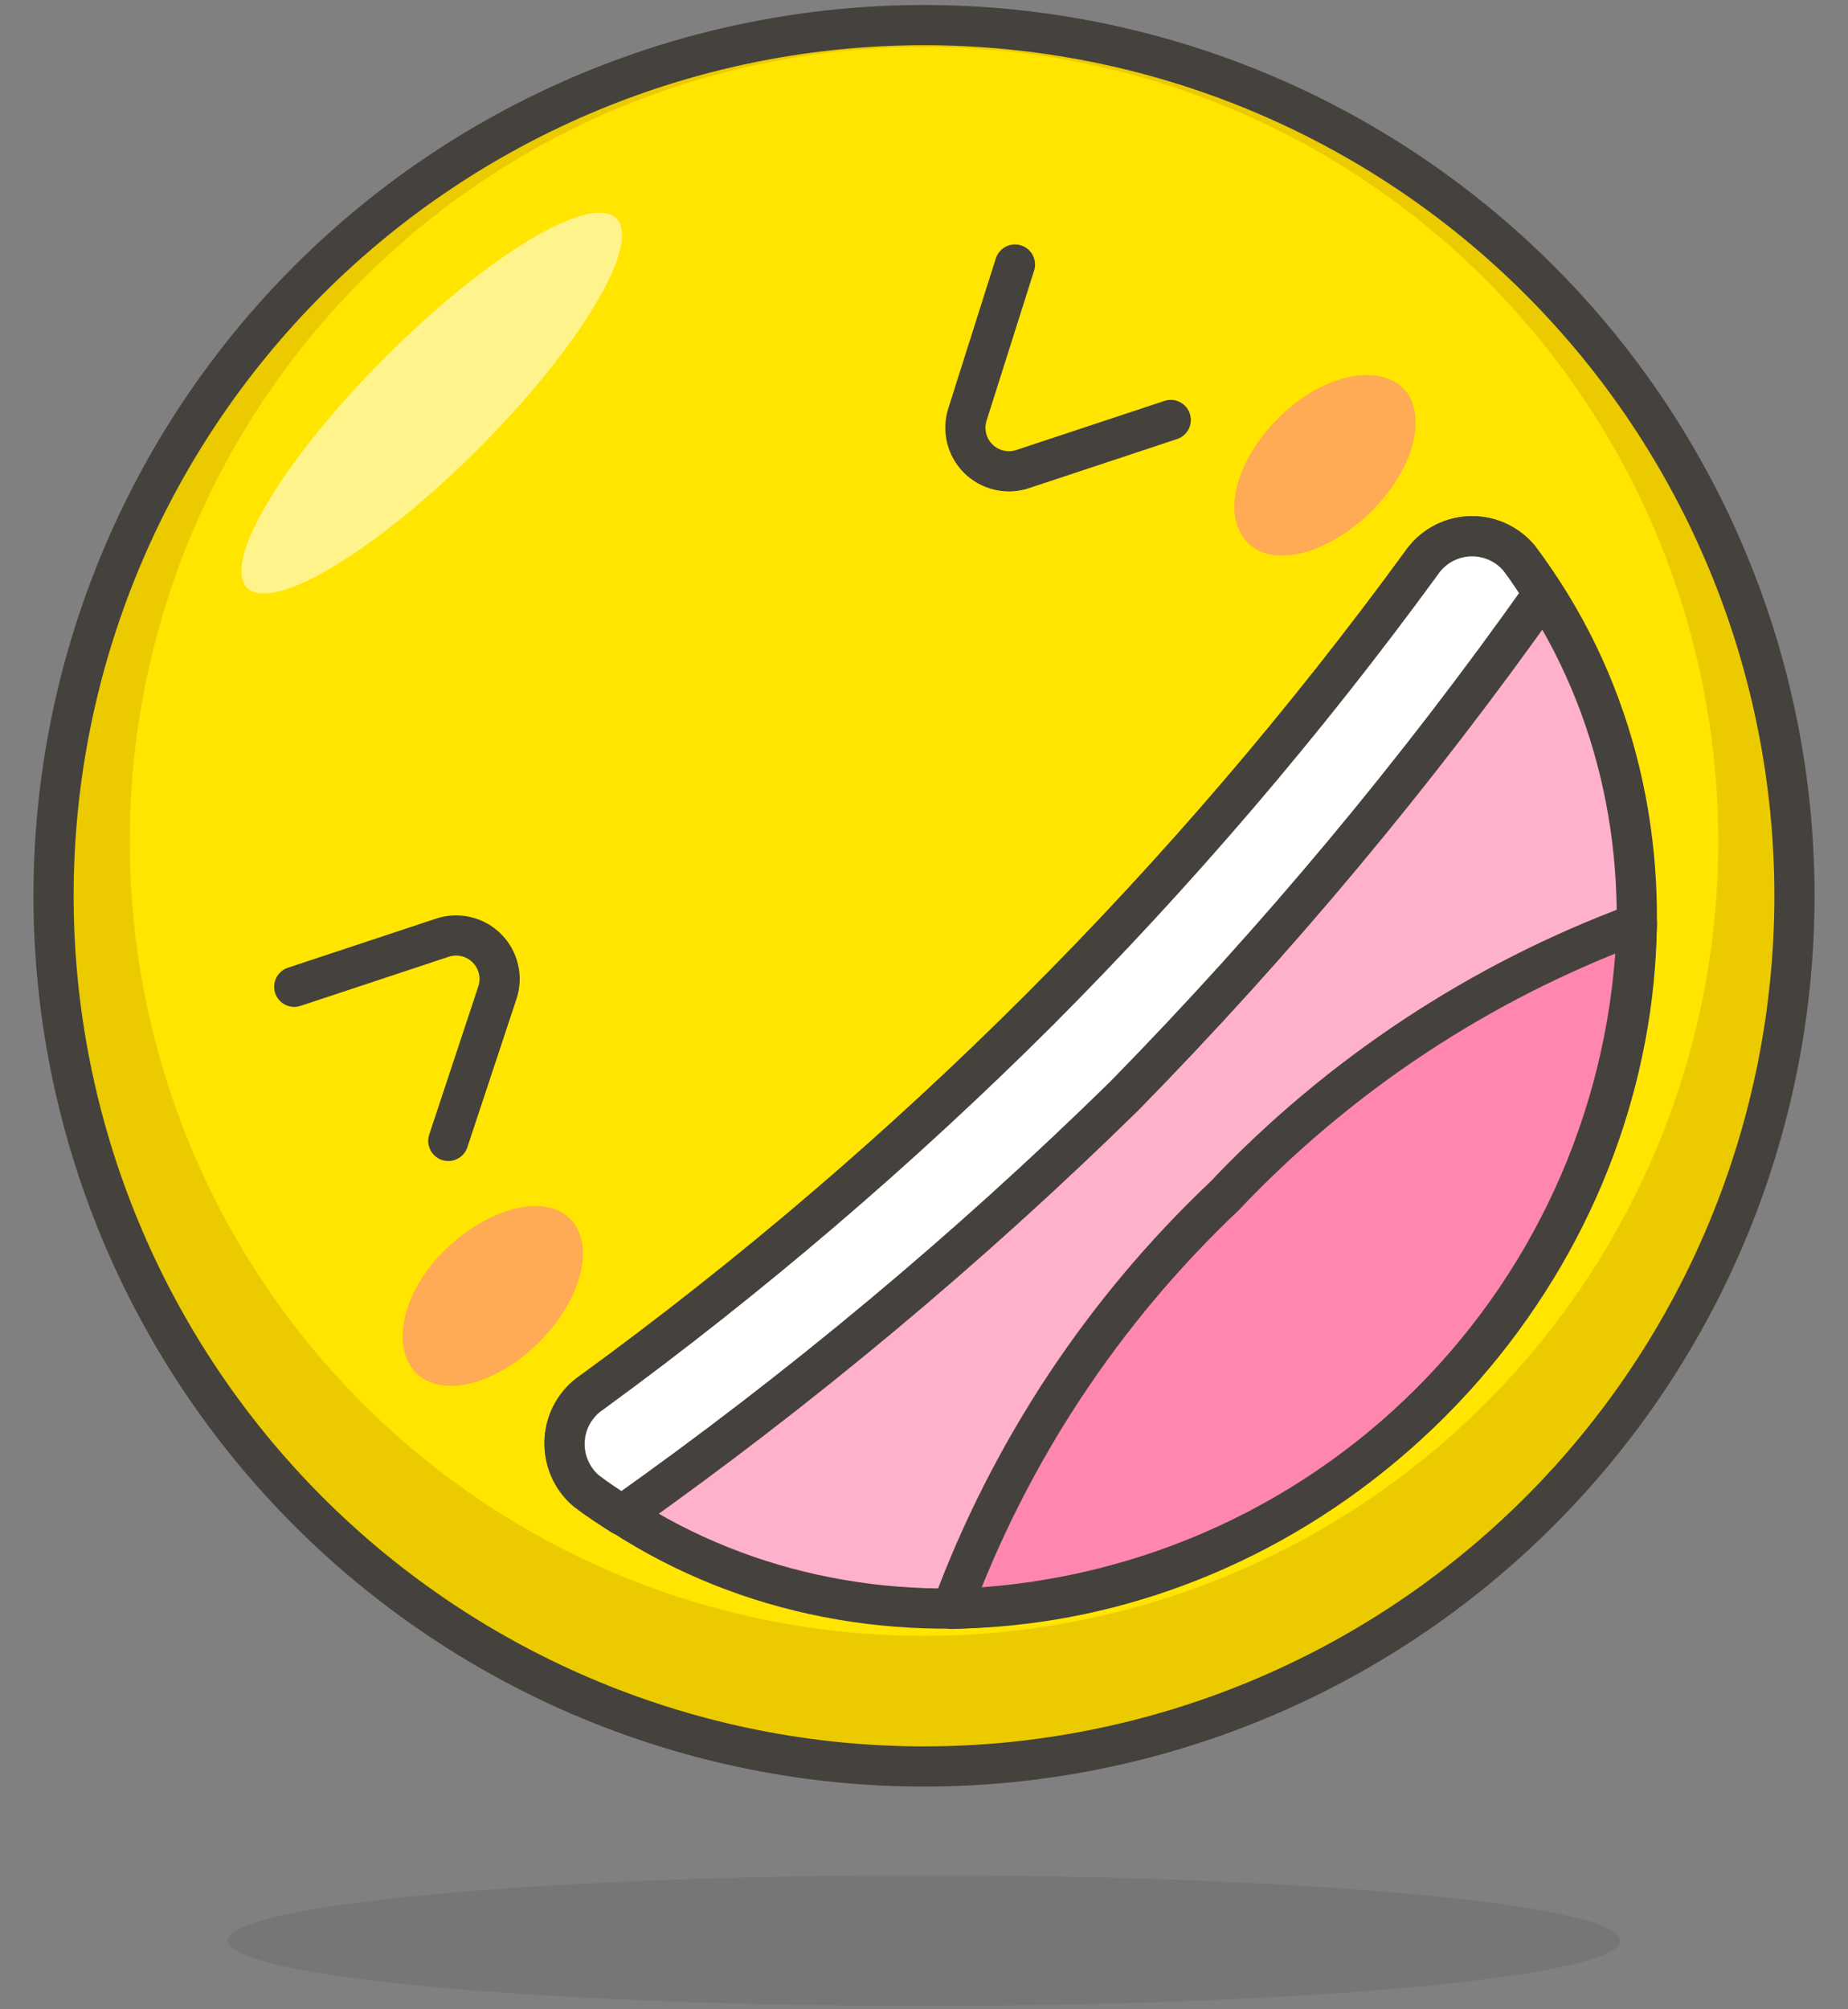 <svg width="46" height="50" viewBox="0 0 46 50" fill="none" xmlns="http://www.w3.org/2000/svg">
<rect x="0" y="0" width="46" height="50" fill="#808080" stroke="none"/>
<path opacity="0.15" d="M5.667 48.292C5.667 48.723 7.493 49.136 10.744 49.441C13.994 49.745 18.403 49.917 23 49.917C27.597 49.917 32.006 49.745 35.257 49.441C38.507 49.136 40.333 48.723 40.333 48.292C40.333 47.861 38.507 47.447 35.257 47.143C32.006 46.838 27.597 46.667 23 46.667C18.403 46.667 13.994 46.838 10.744 47.143C7.493 47.447 5.667 47.861 5.667 48.292Z" fill="#45413C"/>
<path d="M1.333 22.292C1.333 28.038 3.616 33.549 7.679 37.612C11.743 41.676 17.254 43.958 23 43.958C28.746 43.958 34.257 41.676 38.321 37.612C42.384 33.549 44.667 28.038 44.667 22.292C44.667 16.545 42.384 11.034 38.321 6.971C34.257 2.908 28.746 0.625 23 0.625C17.254 0.625 11.743 2.908 7.679 6.971C3.616 11.034 1.333 16.545 1.333 22.292Z" fill="#FFE500"/>
<path d="M23 0.625C18.715 0.625 14.526 1.896 10.963 4.276C7.4 6.657 4.622 10.041 2.983 14C1.343 17.959 0.914 22.316 1.75 26.519C2.586 30.721 4.649 34.582 7.679 37.612C10.709 40.642 14.57 42.706 18.773 43.542C22.976 44.378 27.332 43.949 31.291 42.309C35.251 40.669 38.634 37.892 41.015 34.329C43.396 30.766 44.667 26.577 44.667 22.292C44.667 16.545 42.384 11.034 38.321 6.971C34.257 2.908 28.746 0.625 23 0.625ZM23 40.708C19.09 40.708 15.267 39.549 12.016 37.376C8.765 35.204 6.23 32.116 4.734 28.503C3.238 24.891 2.846 20.916 3.609 17.08C4.372 13.245 6.255 9.722 9.02 6.957C11.785 4.192 15.308 2.309 19.143 1.547C22.978 0.784 26.953 1.175 30.566 2.672C34.178 4.168 37.266 6.702 39.439 9.953C41.611 13.205 42.771 17.027 42.771 20.938C42.771 26.181 40.688 31.21 36.98 34.918C33.272 38.625 28.244 40.708 23 40.708Z" fill="#EBCB00"/>
<path d="M6.15 14.627C6.455 14.932 7.231 14.74 8.308 14.093C9.386 13.447 10.676 12.399 11.895 11.18C13.114 9.961 14.162 8.671 14.809 7.593C15.455 6.516 15.647 5.739 15.342 5.435C15.037 5.13 14.261 5.322 13.184 5.968C12.106 6.615 10.816 7.663 9.597 8.882C8.378 10.101 7.33 11.391 6.683 12.468C6.037 13.546 5.845 14.322 6.15 14.627Z" fill="#FFF48C"/>
<path d="M1.333 22.292C1.333 28.038 3.616 33.549 7.679 37.612C11.743 41.676 17.254 43.958 23 43.958C28.746 43.958 34.257 41.676 38.321 37.612C42.384 33.549 44.667 28.038 44.667 22.292C44.667 16.545 42.384 11.034 38.321 6.971C34.257 2.908 28.746 0.625 23 0.625C17.254 0.625 11.743 2.908 7.679 6.971C3.616 11.034 1.333 16.545 1.333 22.292Z" stroke="#45413C" stroke-linecap="round" stroke-linejoin="round"/>
<path d="M34.917 9.649C35.556 10.288 35.209 11.653 34.147 12.715C33.086 13.777 31.667 14.167 31.038 13.484C30.41 12.802 30.757 11.48 31.807 10.418C32.858 9.357 34.234 9.021 34.917 9.649Z" fill="#FFAA54"/>
<path d="M35.61 34.902C29.652 40.86 20.627 41.683 14.593 37.068C14.412 36.915 14.27 36.722 14.177 36.505C14.083 36.287 14.042 36.051 14.055 35.814C14.069 35.578 14.137 35.348 14.255 35.143C14.373 34.937 14.537 34.762 14.734 34.631C22.641 28.876 29.604 21.924 35.372 14.026C35.503 13.829 35.678 13.665 35.883 13.547C36.089 13.429 36.319 13.361 36.555 13.347C36.792 13.333 37.028 13.375 37.245 13.468C37.463 13.562 37.656 13.704 37.809 13.885C42.392 19.919 41.568 28.943 35.61 34.902Z" fill="#FFB0CA" stroke="#45413C" stroke-linecap="round" stroke-linejoin="round"/>
<path d="M30.475 29.767C33.333 26.748 36.847 24.427 40.745 22.985C40.617 27.467 38.779 31.73 35.609 34.9C32.438 38.071 28.175 39.908 23.693 40.037C25.136 36.138 27.456 32.624 30.475 29.767Z" fill="#FF87AF" stroke="#45413C" stroke-linecap="round" stroke-linejoin="round"/>
<path d="M25.264 6.583L24.083 10.31C24.021 10.5 24.014 10.703 24.06 10.898C24.107 11.092 24.206 11.269 24.348 11.411C24.489 11.552 24.666 11.651 24.861 11.698C25.055 11.745 25.258 11.737 25.448 11.675L29.142 10.451" stroke="#45413C" stroke-linecap="round" stroke-linejoin="round"/>
<path d="M10.357 34.165C10.997 34.804 12.362 34.458 13.423 33.396C14.485 32.334 14.821 30.969 14.193 30.33C13.564 29.691 12.167 30.048 11.083 31.099C10 32.15 9.729 33.526 10.357 34.165Z" fill="#FFAA54"/>
<path d="M7.324 24.556L11.018 23.332C11.208 23.27 11.412 23.262 11.606 23.309C11.8 23.355 11.978 23.455 12.119 23.596C12.26 23.737 12.36 23.915 12.406 24.109C12.453 24.303 12.445 24.507 12.383 24.697L11.159 28.391" stroke="#45413C" stroke-linecap="round" stroke-linejoin="round"/>
<path d="M14.734 34.663C18.68 31.782 22.4 28.602 25.86 25.152C29.31 21.692 32.49 17.972 35.372 14.026C35.503 13.829 35.678 13.665 35.883 13.547C36.089 13.429 36.319 13.361 36.555 13.347C36.792 13.333 37.028 13.375 37.245 13.468C37.463 13.562 37.656 13.704 37.809 13.885C38.026 14.167 38.221 14.47 38.416 14.773C35.277 19.212 31.789 23.393 27.983 27.275C24.101 31.08 19.92 34.569 15.482 37.708C15.178 37.513 14.875 37.318 14.593 37.101C14.412 36.948 14.27 36.755 14.177 36.537C14.083 36.32 14.042 36.083 14.055 35.847C14.069 35.611 14.137 35.38 14.255 35.175C14.373 34.97 14.537 34.794 14.734 34.663Z" fill="white" stroke="#45413C" stroke-linecap="round" stroke-linejoin="round"/>
</svg>
